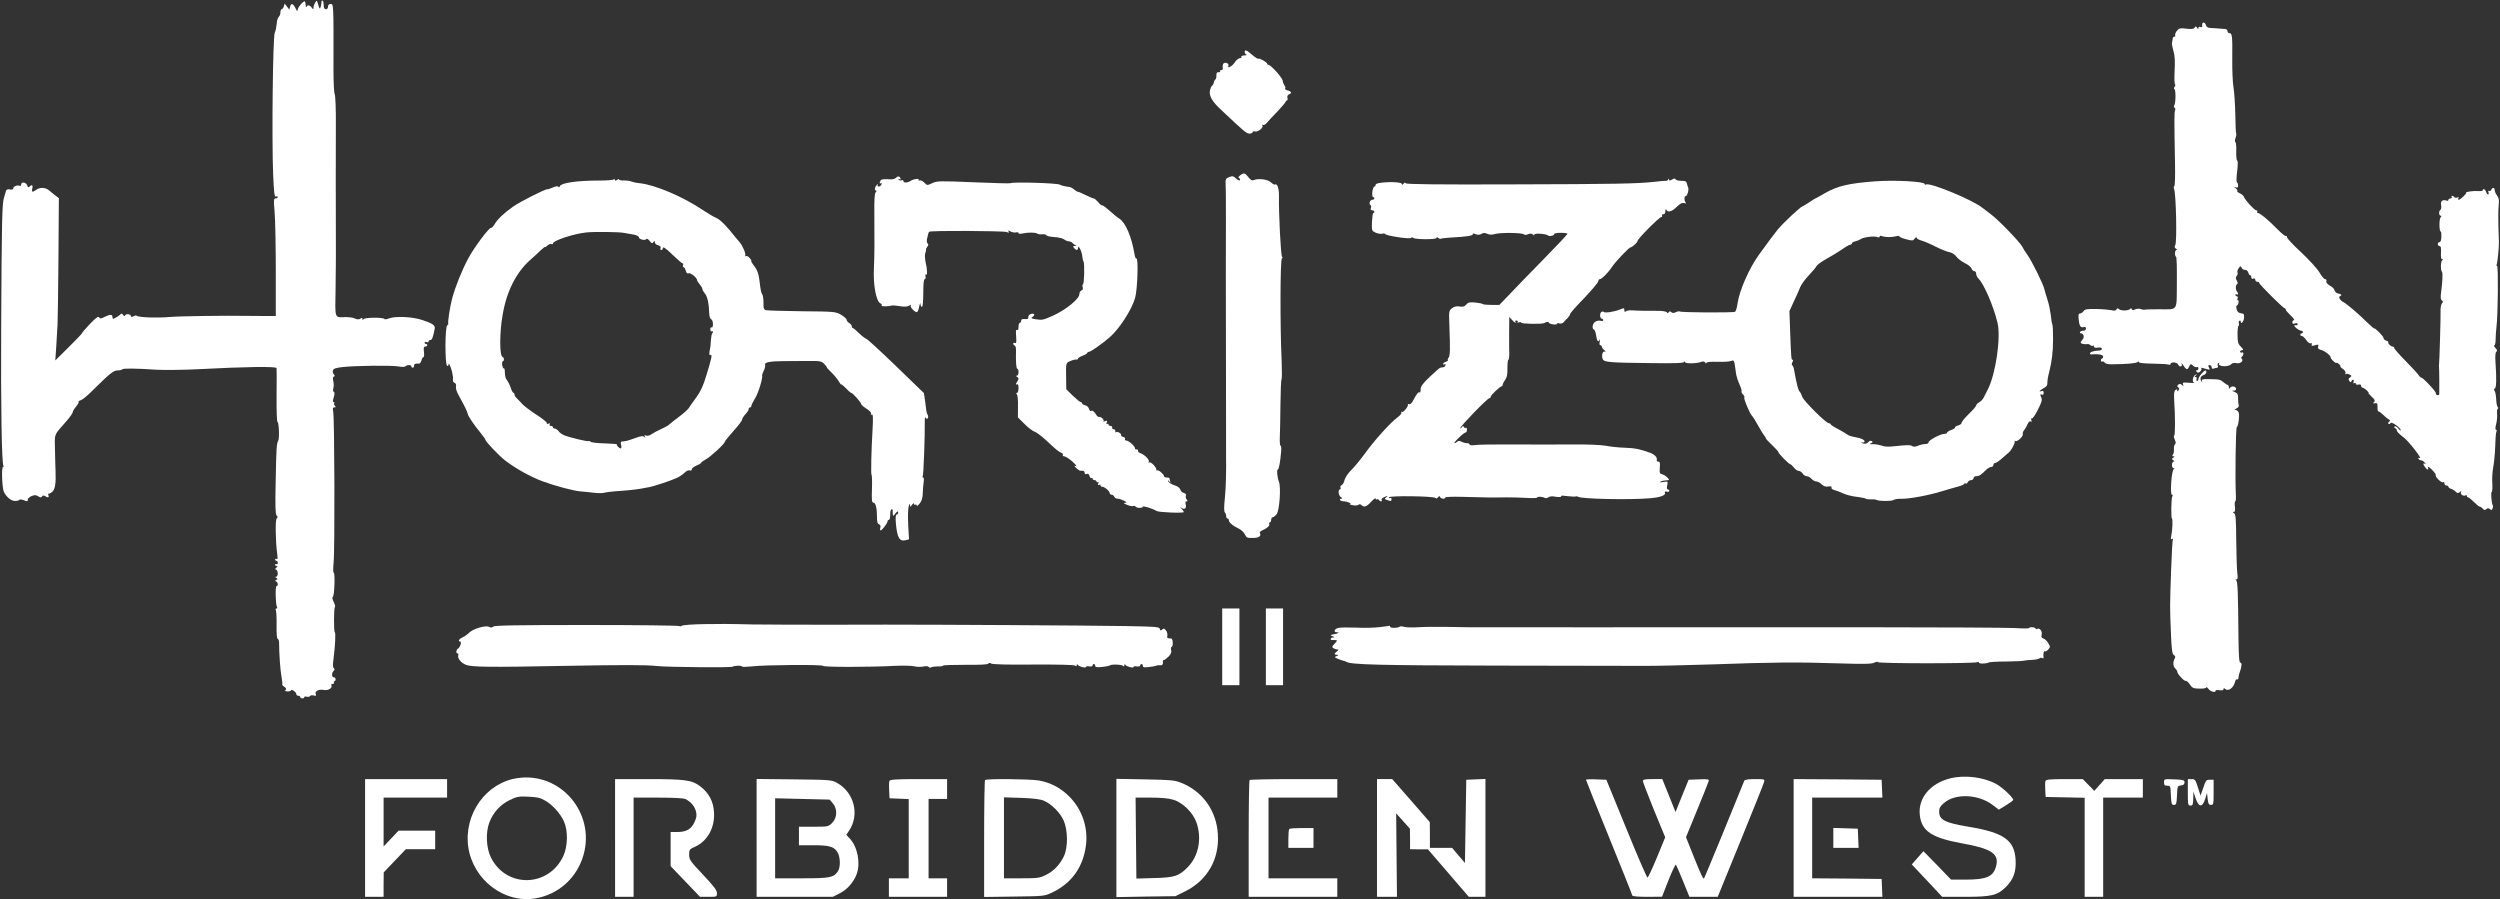 <?xml version="1.0" standalone="no"?>
<!DOCTYPE svg PUBLIC "-//W3C//DTD SVG 20010904//EN"
 "http://www.w3.org/TR/2001/REC-SVG-20010904/DTD/svg10.dtd">
<svg version="1.0" xmlns="http://www.w3.org/2000/svg"
 width="1890pt" height="680pt" viewBox="0 0 1890 680"
 preserveAspectRatio="xMidYMid meet">
<rect x="0" y="0" width="1890" height="680" fill="#333333" stroke="none"/>
<g transform="translate(0,680) scale(0.1,-0.1)"
fill="#ffffff" stroke="none">
<path d="M2383 6781 c-7 -12 -13 -29 -13 -38 -1 -17 -1 -17 -14 0 -15 20 -32
22 -39 5 -3 -7 -6 -1 -6 15 -1 15 -4 27 -8 27 -15 -1 -53 -48 -53 -66 0 -13
-6 -8 -16 14 -19 37 -34 41 -41 11 l-6 -22 -17 23 -18 23 -6 -21 c-4 -12 -12
-22 -17 -22 -5 0 -9 -11 -9 -24 0 -13 -6 -28 -13 -34 -7 -6 -14 -30 -15 -52
-2 -23 -8 -53 -15 -68 -14 -32 -23 -799 -12 -1070 6 -142 10 -172 21 -168 8 3
14 1 14 -4 0 -6 -7 -10 -16 -10 -15 0 -16 -11 -8 -102 5 -57 9 -257 9 -445 l0
-342 -70 0 c-38 0 -106 0 -150 1 -150 3 -513 -2 -576 -8 -103 -9 -242 -4 -255
9 -4 3 -15 2 -25 -4 -11 -6 -19 -6 -19 0 0 15 -33 22 -42 9 -6 -10 -10 -10
-18 2 -6 9 -13 11 -18 5 -7 -10 -48 -35 -57 -35 -3 0 -5 7 -5 15 0 19 -19 19
-60 -1 -27 -14 -34 -14 -41 -3 -6 10 -23 -2 -69 -50 -33 -35 -60 -66 -60 -70
0 -3 -45 -51 -101 -106 l-101 -100 7 100 c3 55 8 132 10 170 2 39 5 270 7 513
l3 444 -25 19 c-14 11 -36 28 -48 39 -28 24 -70 26 -98 5 -28 -21 -37 -18 -30
10 7 26 -3 32 -21 14 -8 -8 -13 -5 -18 10 -7 24 -45 29 -45 5 0 -8 -5 -12 -10
-9 -15 9 -50 -4 -50 -19 0 -9 -9 -12 -25 -8 -16 3 -26 -1 -29 -9 -2 -8 -9 -32
-16 -54 -14 -49 -17 -163 -21 -980 -3 -587 4 -1025 17 -1046 3 -5 2 -9 -3 -9
-13 0 -7 -164 7 -190 21 -40 55 -67 83 -67 15 0 30 3 33 8 2 4 16 4 30 -1 33
-13 34 -13 34 4 0 7 13 19 29 26 23 9 33 9 50 -2 17 -10 23 -10 29 -1 5 8 13
9 22 3 23 -15 33 -12 26 7 -4 10 -4 15 -1 11 4 -4 17 3 30 14 22 19 29 64 25
158 -1 8 -2 73 -4 144 -3 145 -13 119 88 234 25 29 46 59 46 66 0 7 11 26 24
41 14 16 23 32 20 36 -2 4 6 11 18 14 13 4 55 39 94 79 123 122 153 146 184
146 16 0 31 3 34 8 5 8 94 8 258 -3 62 -3 205 -2 318 4 359 19 590 22 591 8 1
-7 1 -101 0 -209 -1 -109 2 -198 7 -198 11 0 16 -126 5 -143 -12 -18 -14 -57
-19 -315 -4 -177 -2 -237 7 -249 10 -11 10 -16 1 -22 -12 -7 -9 -180 4 -270 4
-31 3 -42 -5 -37 -6 4 -11 2 -11 -3 0 -6 5 -11 10 -11 6 0 10 -7 10 -16 0 -8
-4 -12 -10 -9 -5 3 -10 1 -10 -4 0 -6 6 -11 13 -11 8 0 7 -4 -3 -11 -11 -8
-12 -12 -2 -16 6 -2 12 -16 12 -29 0 -13 -6 -24 -12 -24 -10 0 -9 -3 1 -9 11
-7 11 -10 0 -15 -11 -5 -11 -7 -1 -12 14 -7 17 -34 3 -34 -11 0 -8 -140 3
-158 4 -7 2 -12 -4 -12 -6 0 -8 -5 -5 -11 4 -6 7 -57 6 -115 -1 -66 2 -104 9
-104 5 0 10 -15 10 -32 0 -78 9 -207 18 -253 5 -27 8 -53 6 -57 -3 -4 4 -13
15 -20 14 -8 17 -16 10 -24 -7 -8 -2 -11 16 -11 14 0 25 3 25 8 0 5 9 4 20 -3
11 -7 20 -18 20 -25 0 -7 7 -13 15 -13 8 0 15 -4 15 -10 0 -5 7 -10 15 -10 8
0 15 4 15 9 0 5 8 7 19 4 10 -3 22 0 25 5 3 6 16 8 28 4 17 -4 20 -2 15 11 -9
23 23 38 62 31 32 -7 68 17 56 36 -3 5 1 10 10 10 9 0 13 5 10 10 -3 6 -2 10
3 10 5 0 9 7 9 15 0 8 -6 15 -14 15 -16 0 -17 32 -1 48 9 9 10 15 2 20 -8 5
-9 28 -2 77 12 96 17 195 9 195 -8 0 -8 184 1 190 4 3 0 20 -9 39 -10 20 -13
35 -7 39 13 9 18 182 7 182 -5 0 -5 35 -1 78 10 91 7 1092 -3 1140 -5 25 -4
32 8 32 12 0 13 3 4 13 -6 8 -8 17 -4 20 3 4 2 7 -4 7 -8 0 -8 10 0 36 7 25 8
38 0 42 -6 4 -7 16 -3 27 4 11 4 34 0 52 -5 21 -4 34 4 36 8 3 8 8 0 17 -7 6
-10 20 -7 30 4 13 20 19 71 25 98 11 371 14 423 5 26 -5 48 -5 54 1 12 12 45
12 45 -1 0 -5 5 -10 10 -10 6 0 10 7 10 15 0 14 11 19 37 16 7 -1 15 10 19 24
3 14 10 25 15 25 5 0 7 18 4 40 -4 31 -1 40 10 40 8 0 15 5 15 10 0 6 -4 10
-10 10 -5 0 -10 4 -10 10 0 5 7 7 15 4 8 -4 15 -1 15 5 0 6 6 11 14 11 12 0
19 17 32 83 6 27 -13 41 -91 67 -77 26 -207 32 -257 12 -15 -6 -30 -8 -32 -3
-9 13 -149 12 -158 -2 -6 -9 -8 -8 -8 2 0 9 -4 10 -12 4 -15 -10 -24 -10 -53
2 -11 5 -38 8 -60 8 -89 -3 -82 -21 -78 219 2 117 3 317 2 443 -1 263 -1 454
0 778 1 134 -3 235 -9 246 -5 10 -9 92 -9 182 1 504 1 499 -21 499 -13 0 -20
-7 -20 -20 0 -25 -29 -27 -32 -2 0 9 -2 22 -2 29 -2 22 -16 27 -16 5 0 -11 -3
-28 -7 -38 -5 -14 -9 -9 -17 20 -10 35 -12 36 -23 17z"/>
<path d="M16649 6618 c-1 -7 -1 -16 0 -20 0 -4 -6 -5 -14 -2 -9 4 -15 0 -15
-7 0 -11 -3 -11 -10 1 -9 13 -11 13 -19 1 -7 -11 -22 -12 -62 -8 -45 6 -55 4
-71 -15 -10 -12 -16 -28 -14 -35 3 -7 0 -12 -6 -10 -6 1 -12 -7 -13 -18 -1
-11 -4 -24 -5 -30 -2 -5 3 -32 11 -60 11 -36 13 -78 9 -153 -3 -56 -1 -102 4
-102 5 0 3 -6 -3 -14 -7 -9 -8 -17 -2 -20 11 -7 10 -105 -2 -123 -4 -6 -3 -14
3 -18 6 -4 7 -11 4 -17 -7 -11 -7 -75 -1 -401 2 -92 0 -170 -5 -173 -5 -4 -6
-13 -2 -23 15 -36 23 -399 9 -424 -7 -13 -6 -20 5 -27 8 -5 10 -10 4 -10 -6 0
-11 -11 -11 -25 0 -14 3 -25 8 -25 5 0 7 -88 6 -195 -2 -225 13 -203 -137
-203 -52 0 -99 -1 -105 -3 -5 -2 -20 0 -32 5 -12 4 -31 2 -42 -3 -14 -8 -21
-8 -24 2 -4 8 -8 9 -14 1 -4 -6 -24 -11 -43 -11 -19 0 -38 5 -42 11 -6 8 -11
7 -17 -3 -6 -10 -18 -12 -37 -6 -16 3 -67 8 -114 9 -72 1 -87 -1 -98 -16 -7
-10 -20 -18 -27 -18 -11 0 -13 -10 -11 -37 5 -56 14 -72 37 -66 13 4 19 0 19
-11 0 -9 -8 -16 -19 -16 -11 0 -23 -4 -26 -10 -3 -5 0 -10 8 -10 20 0 27 -33
10 -48 -7 -7 -13 -17 -13 -22 0 -9 31 -15 54 -11 4 1 14 -3 20 -9 7 -5 16 -7
19 -3 4 3 7 1 7 -6 0 -9 10 -12 30 -9 20 3 30 0 30 -9 0 -7 -10 -13 -22 -13
-34 0 -68 -11 -68 -22 0 -5 6 -8 13 -7 44 5 87 -2 87 -16 0 -8 -4 -15 -8 -15
-5 0 -9 -7 -9 -15 0 -8 5 -11 10 -8 5 3 13 -1 18 -8 5 -8 25 -13 51 -13 110 1
184 7 196 16 8 7 12 7 12 0 0 -6 42 -10 105 -11 58 -1 112 -4 120 -7 8 -4 15
-1 15 5 0 17 50 13 56 -4 9 -22 35 -19 28 3 -4 13 -2 12 7 -3 27 -42 36 -45
48 -18 11 24 13 25 31 8 10 -9 24 -14 29 -10 6 3 11 -1 11 -9 0 -9 -5 -16 -12
-16 -9 0 -9 -3 -1 -11 9 -9 16 -8 27 3 8 9 12 18 9 22 -8 8 -4 8 35 -3 30 -9
31 -8 22 10 -8 15 -7 19 5 19 8 0 15 -7 15 -16 0 -11 5 -14 16 -10 9 3 20 6
26 6 6 0 8 7 5 15 -4 8 -1 17 5 21 6 4 8 3 5 -3 -15 -24 67 -30 90 -7 10 10
25 13 40 9 28 -7 58 16 41 33 -6 6 -6 12 1 16 6 4 11 14 11 22 0 8 -4 13 -9 9
-5 -3 -12 -1 -15 4 -4 5 2 11 11 13 16 3 15 6 -7 28 -20 20 -24 34 -24 88 -1
35 3 66 7 69 5 3 6 11 3 19 -3 7 -1 16 4 19 6 4 10 1 10 -5 0 -27 23 -1 25 27
2 28 -1 32 -23 35 -18 2 -28 11 -33 31 -4 15 -4 27 1 27 4 0 10 9 13 20 3 11
1 20 -4 20 -4 0 -6 7 -3 15 4 8 1 15 -5 15 -6 0 -11 5 -11 11 0 5 5 7 10 4 11
-7 14 8 3 19 -12 12 -14 49 -2 57 8 5 8 12 -1 28 -9 17 -9 26 0 36 7 8 9 19 5
25 -3 5 1 20 9 32 14 19 16 19 22 5 3 -9 15 -17 26 -17 11 0 22 -8 25 -20 3
-11 9 -20 14 -20 5 0 9 -7 9 -16 0 -10 6 -14 15 -10 9 3 15 0 15 -9 0 -8 7
-15 15 -15 8 0 15 -4 15 -9 0 -11 181 -191 192 -191 5 0 8 -4 8 -10 0 -5 17
-25 38 -45 20 -19 31 -35 25 -35 -7 0 -13 -7 -13 -16 0 -11 6 -14 20 -9 11 4
20 2 20 -4 0 -6 -3 -10 -7 -10 -23 4 -24 -3 -3 -21 13 -11 29 -20 37 -20 7 0
13 -4 13 -10 0 -5 -4 -10 -10 -10 -5 0 -10 -4 -10 -10 0 -5 6 -10 13 -10 6 0
21 -14 32 -30 11 -17 26 -28 34 -25 8 3 11 0 8 -9 -5 -11 0 -13 24 -6 26 8 29
7 24 -9 -4 -14 1 -20 22 -26 28 -7 73 -42 73 -57 0 -12 37 -47 44 -41 3 3 12
-2 21 -11 9 -9 13 -16 8 -16 -4 0 4 -8 18 -18 15 -10 24 -23 21 -32 -3 -8 -1
-12 3 -8 4 4 16 3 27 -3 18 -9 18 -12 4 -22 -12 -9 -13 -16 -5 -27 8 -11 12
-12 16 -2 7 18 23 14 16 -5 -4 -11 -3 -14 5 -9 7 4 12 2 12 -5 0 -6 8 -9 20
-6 13 3 20 0 20 -9 0 -8 5 -14 10 -14 6 0 20 -9 32 -20 12 -11 18 -20 14 -20
-4 0 7 -13 23 -28 25 -23 29 -30 19 -41 -11 -10 -9 -12 7 -9 17 2 20 -2 19
-29 -1 -18 2 -33 7 -33 6 0 21 -11 34 -24 14 -14 33 -30 42 -35 15 -9 15 -12
4 -20 -8 -5 -9 -11 -3 -15 6 -3 12 0 14 6 5 15 78 -36 78 -54 0 -5 -9 0 -19
13 -11 14 -23 20 -28 15 -4 -5 -2 -11 5 -13 6 -3 12 -9 12 -15 0 -11 12 -24
52 -55 38 -28 143 -164 122 -156 -12 4 -15 3 -10 -5 4 -7 13 -12 20 -12 8 0
20 -8 27 -17 10 -11 10 -14 2 -9 -17 9 -16 -4 1 -26 17 -23 30 -23 21 0 -3 9
9 2 29 -17 19 -19 33 -38 30 -42 -7 -12 44 -62 55 -54 6 3 11 -1 11 -9 0 -9 7
-16 15 -16 8 0 15 -4 15 -9 0 -5 9 -13 20 -16 11 -3 27 -13 35 -22 13 -12 18
-13 31 -3 12 11 13 10 9 -2 -6 -16 20 -32 36 -22 5 3 9 0 9 -5 0 -6 4 -11 10
-11 5 0 24 -16 43 -35 19 -19 39 -35 44 -35 6 0 16 -7 23 -15 10 -12 16 -13
26 -4 11 9 18 9 28 0 11 -9 15 -8 20 5 3 9 4 19 2 23 -10 16 -17 101 -9 101 5
0 7 30 5 66 -3 36 1 91 7 122 6 31 13 102 15 158 1 55 5 105 9 111 4 6 3 13
-3 15 -6 2 -6 16 1 42 6 22 9 56 7 78 -2 21 1 38 5 38 5 0 5 6 0 13 -6 6 -11
34 -12 62 -1 27 -7 55 -12 61 -7 8 -6 13 1 16 13 4 15 75 6 198 -3 51 -1 77 7
82 8 5 6 13 -7 27 -11 12 -14 21 -9 21 6 0 10 19 10 43 0 23 3 69 7 102 11 88
14 455 4 455 -5 0 -6 5 -3 11 6 9 18 131 17 169 -6 156 -6 234 -2 277 5 41 2
57 -12 75 -10 13 -18 31 -18 41 0 21 -18 23 -26 2 -4 -8 -11 -12 -17 -8 -6 4
-8 0 -4 -10 3 -10 2 -17 -3 -17 -5 0 -12 9 -15 20 -6 20 -25 28 -25 12 0 -5
-15 -8 -32 -6 -38 3 -101 -6 -94 -13 6 -6 -44 -53 -56 -53 -5 0 -6 5 -2 12 5
8 2 9 -9 5 -9 -3 -19 -2 -22 3 -4 6 -11 10 -16 10 -6 0 -7 -4 -4 -10 3 -5 -1
-10 -9 -10 -9 0 -16 -5 -16 -11 0 -6 -7 -9 -15 -5 -29 11 -46 -5 -40 -34 3
-16 1 -31 -4 -35 -15 -8 -14 -45 0 -45 8 0 8 -4 0 -13 -12 -15 -11 -107 1
-107 4 0 6 -18 5 -40 -1 -25 -6 -40 -14 -40 -7 0 -13 -7 -13 -15 0 -8 6 -15
13 -15 10 0 13 -14 11 -50 -2 -33 2 -50 9 -50 9 0 9 -2 0 -8 -12 -8 -13 -75
-1 -88 7 -6 3 -79 -8 -163 -4 -30 -2 -46 7 -52 10 -6 10 -11 1 -21 -6 -8 -11
-28 -11 -44 2 -35 -9 -417 -12 -424 -1 -3 -1 -9 0 -14 2 -8 3 -171 2 -204 -1
-15 -26 -11 -26 4 0 10 -11 25 -65 82 -19 20 -39 37 -44 37 -5 0 -14 8 -20 18
-6 10 -50 58 -98 107 -49 49 -88 94 -88 100 0 5 -5 10 -11 10 -14 0 -40 26
-33 33 3 3 -4 8 -15 12 -12 3 -21 12 -21 19 0 7 -16 27 -35 46 -19 19 -35 31
-35 27 0 -4 -24 17 -53 45 -71 70 -153 140 -182 155 -27 15 -39 40 -22 46 16
6 7 14 -18 19 -11 1 -22 12 -25 22 -3 11 -14 24 -25 30 -31 18 -42 30 -37 44
2 6 -3 12 -10 12 -8 0 -27 23 -43 51 -17 29 -77 94 -137 151 -60 55 -108 106
-108 115 0 8 -4 12 -9 9 -4 -3 -33 20 -64 52 -67 68 -131 122 -147 122 -6 0
-8 5 -5 10 3 6 0 10 -7 10 -14 0 -85 77 -93 101 -3 9 -17 21 -31 28 -15 6 -24
15 -20 18 3 3 -2 12 -12 20 -16 12 -16 13 1 7 12 -5 17 -1 17 14 0 11 -4 22
-9 24 -4 2 -4 39 2 83 6 49 6 80 0 82 -5 2 -8 32 -7 68 2 36 -1 67 -6 70 -5 3
-5 17 0 31 6 14 8 29 6 33 -3 4 -6 68 -7 142 -1 74 -7 166 -13 204 -7 39 -11
140 -10 225 2 170 -1 190 -22 190 -8 0 -14 7 -14 15 0 8 -8 16 -17 16 -73 6
-91 7 -114 8 -18 1 -28 8 -32 21 -6 22 -26 27 -28 8z"/>
<path d="M9410 6406 c0 -8 6 -17 13 -19 6 -3 -1 -6 -16 -6 -16 -1 -26 -5 -22
-11 3 -5 -2 -10 -12 -10 -10 0 -28 -15 -39 -33 -21 -31 -58 -48 -47 -22 6 17
-29 29 -39 13 -4 -7 -6 -21 -4 -30 2 -11 -2 -18 -11 -18 -8 0 -12 -4 -9 -9 3
-5 -2 -8 -12 -7 -12 1 -17 -6 -16 -24 1 -14 -3 -28 -8 -31 -5 -3 -10 -14 -12
-23 -1 -10 -7 -21 -13 -24 -5 -4 -13 -21 -16 -38 -7 -38 16 -80 78 -138 181
-171 198 -186 221 -186 13 0 24 5 24 11 0 6 8 8 18 5 21 -6 66 29 56 45 -4 8
-3 9 4 5 6 -4 19 3 29 15 10 12 46 52 81 87 34 36 62 69 62 74 0 4 4 8 9 8 5
0 7 9 4 20 -3 12 1 22 11 26 24 9 20 23 -9 30 -14 3 -22 10 -19 16 3 5 1 14
-5 21 -5 7 -12 24 -14 38 -5 25 -90 119 -108 119 -5 0 -9 4 -9 8 0 11 -60 45
-67 38 -3 -3 -24 10 -46 29 -44 38 -57 43 -57 21z"/>
<path d="M9375 5474 c-14 -11 -16 -18 -7 -21 6 -3 9 -9 6 -15 -4 -5 -16 0 -30
13 -20 19 -27 20 -52 10 -27 -11 -28 -15 -26 -69 2 -31 2 -169 2 -307 -1 -137
-1 -491 0 -785 1 -294 1 -618 1 -720 0 -102 0 -192 0 -200 2 -159 -1 -264 -9
-345 -7 -66 -7 -102 0 -109 5 -5 10 -18 10 -28 0 -10 5 -18 10 -18 6 0 10 -6
10 -13 0 -16 32 -44 76 -64 19 -9 39 -29 46 -44 11 -24 17 -27 60 -26 46 0 66
15 52 38 -3 5 5 13 18 19 36 15 61 38 53 49 -3 6 -1 11 4 11 6 0 11 9 11 20 0
11 6 20 13 20 6 0 19 11 29 24 21 29 33 202 17 243 -13 33 -19 93 -9 93 8 0
19 58 25 133 3 26 1 47 -4 47 -4 0 -7 26 -6 58 2 31 4 143 5 249 1 105 5 193
8 195 4 2 4 66 1 143 -12 254 -11 763 2 771 7 4 7 9 1 13 -9 6 -26 337 -23
459 1 55 -13 97 -29 87 -5 -3 -19 4 -31 16 -23 23 -98 33 -131 17 -12 -5 -22
0 -40 22 -26 34 -35 36 -63 14z"/>
<path d="M6773 5455 c-9 -9 -28 -13 -60 -10 -29 2 -51 -1 -55 -8 -11 -17 -10
-29 2 -22 6 3 7 -1 4 -9 -3 -9 -13 -16 -21 -16 -8 0 -11 5 -7 13 5 9 4 9 -6 0
-17 -16 -22 -43 -8 -43 6 0 6 -6 -2 -14 -8 -10 -11 -58 -10 -148 2 -210 1
-337 -3 -423 -7 -128 17 -257 50 -269 8 -3 12 -10 8 -16 -5 -8 50 -8 80 1 6 1
32 -1 59 -6 34 -5 55 -4 69 4 13 9 17 9 12 1 -7 -11 30 -50 46 -50 5 0 11 12
15 28 9 41 12 49 13 30 1 -10 6 -18 11 -18 6 0 10 42 10 105 0 71 4 105 11
105 6 0 9 9 6 20 -3 11 -1 18 4 14 11 -7 10 38 -4 97 -5 26 -6 55 -2 65 5 11
7 23 6 28 -1 4 4 15 11 23 7 9 8 17 2 21 -8 6 -10 27 -4 42 1 3 3 13 5 23 2
11 6 22 10 25 9 10 557 7 584 -2 18 -7 22 -6 16 3 -6 10 -3 11 15 1 12 -6 31
-10 41 -7 10 3 19 1 19 -5 0 -6 13 -7 31 -3 42 9 95 9 111 -1 7 -5 25 -7 40
-5 16 1 28 -2 28 -7 0 -5 27 -12 59 -14 33 -2 67 -10 76 -18 9 -8 26 -14 37
-15 11 -1 23 -6 26 -12 4 -5 14 -13 22 -16 11 -4 10 -6 -4 -6 -15 -1 -16 -4
-6 -16 17 -20 30 -19 30 3 1 27 30 -32 32 -65 1 -15 5 -33 9 -38 10 -14 6
-175 -4 -175 -5 0 -5 -9 -2 -20 4 -13 1 -22 -9 -26 -9 -3 -16 -16 -16 -28 0
-36 -104 -120 -201 -163 -71 -32 -80 -34 -126 -27 -39 6 -42 8 -26 19 22 16
12 29 -15 21 -11 -4 -19 -14 -18 -24 1 -13 -6 -16 -26 -14 -20 2 -28 -2 -28
-13 0 -8 -4 -15 -10 -15 -5 0 -10 -14 -10 -31 0 -20 -4 -28 -11 -23 -9 5 -10
-9 -7 -49 3 -43 2 -54 -9 -50 -7 3 -13 1 -13 -5 0 -6 5 -12 11 -14 6 -2 11
-19 10 -38 -2 -87 1 -135 10 -138 14 -5 11 -52 -3 -52 -9 0 -8 -4 2 -10 12 -8
13 -13 3 -30 -16 -24 -17 -33 -3 -25 6 4 10 -8 10 -29 0 -20 -5 -36 -11 -36
-8 0 -8 -4 -1 -12 6 -7 9 -49 8 -93 l-1 -80 51 -51 c28 -28 62 -54 75 -57 13
-4 52 -33 86 -64 82 -77 96 -88 117 -96 9 -4 14 -11 11 -17 -3 -5 2 -10 12
-10 10 -1 38 -19 62 -41 24 -22 36 -37 25 -33 -17 6 -16 4 3 -15 12 -11 26
-21 30 -20 21 3 33 -2 33 -16 0 -9 6 -12 16 -8 10 4 17 -1 21 -16 3 -11 9 -18
14 -15 5 3 9 0 9 -5 0 -6 7 -11 15 -11 8 0 15 -5 15 -11 0 -5 4 -7 10 -4 6 4
7 -1 3 -11 -4 -12 -3 -15 5 -10 7 4 12 2 12 -3 0 -6 6 -11 13 -11 18 0 57 -34
57 -49 0 -6 6 -11 14 -11 8 0 16 -7 20 -15 3 -8 14 -15 25 -15 10 0 32 -7 47
-15 24 -12 26 -15 9 -16 -15 0 -11 -5 14 -15 18 -8 40 -13 47 -10 7 3 16 1 19
-4 8 -12 55 -13 55 -1 0 9 69 -12 104 -32 19 -11 206 -18 206 -8 0 3 -8 14
-17 25 -16 19 -16 19 -1 7 23 -17 39 -5 32 25 -4 16 -2 24 6 24 9 0 10 3 1 14
-6 7 -9 20 -6 28 4 10 -1 17 -15 21 -12 3 -24 15 -27 26 -3 12 -20 25 -46 33
-22 7 -42 20 -45 28 -3 13 -2 13 8 0 10 -13 11 -12 6 3 -3 10 -6 21 -6 23 0 2
-9 4 -20 4 -11 0 -20 4 -20 10 0 14 -42 50 -52 44 -5 -3 -7 -2 -6 3 5 16 -41
65 -53 57 -8 -5 -9 -3 -4 6 8 13 -34 55 -66 65 -10 4 -18 12 -16 18 1 7 -4 11
-10 9 -7 -1 -13 3 -13 10 0 16 -49 58 -67 58 -8 0 -11 5 -8 11 4 6 -2 13 -14
16 -11 3 -18 9 -16 14 7 10 -30 31 -40 21 -3 -4 -5 0 -3 8 1 8 -4 14 -12 15
-8 1 -14 6 -12 13 1 7 -5 12 -13 12 -8 0 -15 5 -15 11 0 5 -4 7 -10 4 -6 -4
-7 1 -3 11 5 14 3 16 -12 10 -11 -4 -16 -4 -13 0 9 9 -18 35 -32 32 -7 -2 -17
6 -23 17 -15 25 -29 35 -40 28 -4 -3 -11 4 -14 16 -3 12 -16 24 -29 27 -13 3
-24 10 -24 15 0 5 -4 9 -10 9 -5 0 -32 22 -59 48 l-50 49 -1 79 c-2 124 -3
120 33 135 17 8 38 12 45 11 6 -2 12 2 12 7 0 5 16 15 35 22 19 7 35 17 35 21
0 4 5 8 11 8 15 0 95 56 159 111 74 64 169 213 192 299 18 69 25 306 9 296 -5
-3 -11 11 -14 32 -22 133 -68 240 -116 270 -15 9 -48 36 -74 60 -27 24 -51 42
-54 39 -3 -3 -16 7 -30 24 -14 16 -29 29 -35 29 -6 0 -32 11 -60 25 -27 14
-54 25 -59 25 -5 0 -18 8 -29 18 -11 9 -28 18 -38 19 -25 2 -61 11 -70 17 -19
12 -355 22 -372 11 -4 -3 -131 1 -281 7 -257 11 -276 10 -312 -7 -38 -18 -38
-17 -59 4 -11 12 -27 20 -35 17 -8 -3 -11 -2 -8 4 8 13 -37 8 -60 -7 -24 -16
-55 -17 -55 -2 0 6 -7 9 -15 6 -8 -4 -17 -1 -21 5 -5 7 -2 8 6 3 8 -5 11 -3 8
5 -6 19 -21 21 -35 5z"/>
<path d="M4641 5445 c-1 -6 -47 -10 -118 -10 -160 0 -281 -18 -290 -42 -3 -9
-8 -11 -12 -5 -4 7 -19 4 -41 -5 -19 -9 -39 -15 -43 -14 -14 3 -209 -96 -258
-131 -72 -51 -117 -95 -138 -130 -10 -18 -23 -32 -29 -31 -15 3 -126 -145
-171 -229 -47 -87 -96 -208 -121 -298 -17 -59 -37 -189 -31 -199 2 -2 -2 -7
-8 -10 -17 -11 -18 -295 -1 -306 6 -4 10 -1 10 6 0 24 14 -3 27 -49 6 -26 10
-54 7 -63 -3 -10 3 -19 12 -23 11 -4 14 -14 11 -29 -3 -13 6 -41 24 -72 37
-66 62 -117 65 -133 3 -19 50 -88 96 -143 21 -26 38 -50 38 -54 0 -13 106
-124 151 -158 80 -61 193 -123 279 -155 97 -36 237 -73 289 -77 20 -1 64 -6
98 -10 34 -4 70 -4 80 0 10 3 47 8 83 11 74 4 157 13 191 19 13 3 40 8 59 11
40 6 169 49 219 72 18 8 44 26 57 39 13 13 29 20 38 17 10 -4 16 -1 16 8 0 8
16 20 35 28 19 8 35 17 35 21 0 4 16 15 35 26 37 19 145 119 145 134 0 4 29
41 65 81 36 39 65 78 65 85 0 8 11 26 25 41 14 15 25 32 25 39 0 7 5 13 10 13
6 0 10 5 10 11 0 7 13 33 29 59 25 41 58 150 53 173 -1 4 5 21 13 37 8 16 12
35 9 43 -7 18 40 27 141 27 39 0 118 1 176 1 96 1 109 -1 128 -20 12 -12 21
-24 21 -27 0 -4 15 -20 34 -38 18 -17 43 -47 55 -66 11 -19 21 -31 21 -27 0 5
15 -8 34 -27 18 -20 37 -36 41 -36 11 0 75 -72 75 -84 0 -6 19 -22 41 -36 23
-14 37 -30 34 -38 -3 -8 0 -10 7 -6 8 5 9 -22 5 -103 -10 -167 -14 -353 -8
-353 3 0 5 -47 3 -105 -3 -86 -1 -105 11 -105 17 0 27 -42 27 -110 0 -34 4
-50 16 -54 10 -4 13 -13 9 -26 -3 -11 -2 -20 2 -20 11 0 53 55 53 70 0 5 5 10
10 10 6 0 10 18 10 40 0 22 4 40 10 40 5 0 9 -3 9 -7 -1 -5 -1 -17 0 -28 2
-19 3 -19 21 4 15 18 20 19 20 7 0 -9 -5 -16 -11 -16 -8 0 -10 -21 -6 -69 10
-106 27 -136 73 -125 l26 7 -6 106 c-3 58 -2 122 3 141 5 21 10 27 10 15 2
-20 2 -20 16 -1 8 11 15 14 15 7 0 -7 5 -9 10 -6 6 3 10 0 10 -7 0 -7 10 0 23
16 16 20 22 42 23 79 1 29 4 67 7 85 3 18 1 32 -4 32 -6 0 -7 5 -3 11 6 11 17
314 15 414 0 26 2 35 8 26 6 -9 11 -10 15 -2 4 6 4 17 -1 24 -4 6 -9 21 -10
32 -1 11 -6 45 -10 77 l-8 56 -213 206 c-117 113 -218 206 -225 206 -6 1 -30
19 -52 40 -22 22 -43 40 -47 40 -5 0 -8 6 -8 13 0 7 -9 18 -20 25 -11 7 -20
18 -20 25 0 7 -19 24 -42 38 -42 23 -49 24 -293 26 -137 2 -260 5 -272 8 -19
4 -22 12 -21 54 0 28 -4 56 -8 63 -11 17 -13 28 -23 110 -6 49 -16 76 -37 104
-16 20 -27 39 -24 40 3 2 -3 13 -13 24 -10 12 -23 18 -29 14 -6 -4 -8 -3 -4 4
7 12 -21 77 -44 103 -8 9 -22 25 -30 35 -62 80 -114 133 -142 145 -18 7 -64
34 -103 60 -151 102 -360 191 -478 204 -26 2 -55 9 -65 13 -9 5 -34 8 -54 8
-21 -1 -38 2 -38 7 0 5 -6 4 -14 -2 -11 -9 -15 -9 -19 1 -3 7 -6 9 -6 3z m79
-406 c19 -4 52 -10 73 -13 21 -4 37 -13 37 -20 0 -16 48 -27 57 -13 3 5 14 -1
24 -14 16 -20 20 -22 29 -9 8 13 10 13 10 -1 0 -9 11 -20 25 -23 16 -4 22 -11
19 -21 -4 -8 -1 -15 5 -15 6 0 11 5 11 10 0 20 18 9 81 -52 35 -34 67 -61 71
-60 4 1 5 -5 2 -13 -4 -8 -2 -15 4 -15 5 0 13 -12 16 -26 5 -18 12 -24 22 -20
15 6 64 -34 64 -52 0 -5 9 -19 20 -32 11 -13 20 -28 20 -35 0 -7 9 -22 19 -34
19 -21 31 -77 33 -153 1 -21 7 -39 15 -42 7 -3 13 -19 13 -36 0 -18 -4 -29
-10 -25 -5 3 -10 -3 -10 -15 0 -12 5 -18 10 -15 11 7 14 -8 3 -18 -3 -4 -7
-28 -9 -54 -1 -27 -3 -48 -4 -48 -1 0 -3 -15 -6 -33 -3 -23 0 -31 7 -26 16 9
9 -25 -31 -154 -22 -75 -43 -121 -75 -165 -25 -34 -52 -72 -60 -85 -9 -12 -42
-41 -73 -64 -31 -23 -64 -49 -72 -57 -8 -8 -35 -23 -60 -34 -25 -11 -57 -28
-72 -38 -15 -12 -33 -16 -44 -12 -13 5 -15 3 -9 -8 6 -11 5 -11 -5 -2 -10 9
-25 7 -68 -9 -31 -12 -65 -22 -76 -23 -12 -1 -24 -3 -29 -4 -4 0 -5 -12 -1
-26 3 -14 2 -25 -4 -25 -11 0 -34 25 -28 31 2 2 -39 5 -92 7 -53 1 -101 7
-107 12 -7 6 -14 8 -16 5 -6 -5 -140 27 -183 44 -17 7 -36 21 -43 31 -8 11
-21 20 -29 20 -8 0 -14 5 -14 10 0 6 -7 10 -16 10 -9 0 -12 5 -8 12 5 8 2 9
-10 5 -10 -4 -15 -3 -11 3 3 5 -31 34 -77 63 -46 30 -94 66 -108 81 -14 16
-33 35 -42 44 -10 9 -18 22 -18 29 0 7 -4 13 -8 13 -5 0 -15 19 -22 41 -8 23
-21 48 -28 56 -8 8 -15 32 -15 53 0 22 -3 37 -7 35 -4 -3 -10 8 -13 23 -3 15
-1 29 4 30 13 5 11 30 -2 34 -23 8 -23 184 1 318 30 179 104 324 214 420 23
19 55 49 73 67 18 17 33 29 33 25 0 -3 9 3 19 12 11 10 25 15 30 11 6 -3 11
-2 11 4 0 22 157 74 255 84 59 6 251 4 285 -4z"/>
<path d="M12611 5444 c-1 -7 -7 -11 -13 -11 -7 1 -45 -2 -85 -7 -132 -15 -303
-18 -1093 -20 -550 -2 -787 1 -792 8 -6 8 -11 7 -17 -3 -7 -10 -10 -10 -13 -1
-7 21 -198 15 -198 -6 0 -7 -5 -14 -11 -16 -14 -5 -21 -78 -8 -78 5 0 9 -4 9
-10 0 -5 -6 -10 -14 -10 -18 0 -30 -31 -16 -40 6 -4 8 -14 4 -23 -4 -12 -1
-17 10 -17 9 0 16 -4 16 -10 0 -5 -3 -10 -7 -10 -5 0 -9 -30 -11 -68 -2 -66
-2 -67 28 -81 17 -7 40 -11 50 -8 10 3 20 2 22 -2 5 -13 182 -40 195 -30 6 6
14 6 17 1 8 -13 176 -14 176 -1 0 8 4 9 13 0 8 -6 16 -8 19 -6 3 3 43 7 88 10
106 5 162 14 154 26 -3 5 6 5 21 -1 18 -7 31 -6 45 2 14 9 25 9 44 0 17 -7 35
-8 58 -1 40 12 211 10 219 -3 3 -5 16 -5 31 1 18 7 29 6 37 -2 7 -7 11 -8 11
0 0 12 89 6 103 -7 11 -10 47 -1 47 11 0 5 23 9 50 9 28 0 50 -3 50 -8 0 -4
-80 -89 -178 -189 -98 -100 -214 -219 -257 -265 l-80 -83 -60 0 c-33 0 -62 3
-65 6 -3 4 -28 9 -56 12 -43 4 -55 1 -69 -15 -13 -16 -25 -19 -50 -15 -25 4
-41 0 -58 -13 -23 -19 -24 -23 -20 -122 7 -184 6 -237 -5 -251 -7 -8 -9 -16
-6 -20 3 -3 -4 -8 -15 -12 -12 -3 -21 -11 -21 -16 0 -6 5 -7 11 -3 7 4 10 1 7
-7 -3 -8 -10 -15 -16 -15 -7 -1 -16 -2 -21 -3 -6 0 -42 -31 -80 -68 -57 -54
-71 -74 -71 -97 0 -16 -3 -27 -6 -23 -9 8 -25 -11 -48 -56 -14 -26 -24 -36
-35 -32 -8 3 -12 3 -8 -1 10 -10 -33 -65 -45 -58 -7 4 -8 2 -4 -4 4 -7 -9 -23
-31 -39 -51 -37 -180 -180 -246 -274 -30 -41 -74 -95 -99 -120 -27 -26 -48
-58 -53 -77 -4 -18 -13 -36 -22 -39 -8 -3 -12 -12 -9 -19 3 -8 1 -14 -4 -14
-17 0 -11 -49 8 -59 9 -6 11 -11 5 -11 -26 0 -12 -20 15 -20 26 0 67 -18 47
-21 -5 -1 4 -5 20 -8 17 -4 36 -3 43 2 9 7 17 6 24 -1 20 -20 39 -14 74 25 19
20 34 31 34 24 0 -7 4 -10 9 -6 5 3 12 1 16 -5 3 -5 11 -10 16 -10 6 0 8 4 4
9 -3 6 3 15 14 20 24 13 42 14 21 1 -17 -10 -14 -15 18 -24 16 -6 22 -3 22 9
0 9 -4 13 -10 10 -5 -3 -10 -1 -10 5 0 14 342 10 353 -5 4 -6 11 -4 18 5 8 11
12 12 16 3 2 -7 14 -13 24 -13 11 0 18 4 15 9 -3 4 52 7 122 5 160 -5 248 -6
337 -4 39 0 107 -1 153 -4 45 -3 82 -2 82 2 0 10 42 8 58 -2 7 -4 19 -2 27 4
9 7 28 10 47 6 35 -6 54 -5 51 5 -1 3 22 2 50 -2 29 -3 55 -5 60 -2 4 2 12 1
19 -3 26 -16 386 -24 538 -11 79 6 124 22 117 41 -4 10 0 12 14 9 10 -3 19 0
19 6 0 6 -5 11 -11 11 -8 0 -9 11 -5 31 6 31 6 31 -32 25 -26 -4 -31 -3 -17 4
11 5 31 9 44 9 23 1 23 2 7 20 -10 11 -27 22 -39 25 -20 5 -22 11 -19 51 3 36
1 45 -12 45 -8 0 -13 6 -11 13 6 18 -16 41 -50 54 -82 29 -111 35 -188 38 -45
1 -111 8 -147 15 -39 7 -142 11 -255 10 -104 -1 -305 -1 -445 0 -140 1 -272
-1 -292 -5 -23 -3 -38 -1 -38 5 0 5 -9 10 -21 10 -11 0 -30 5 -41 11 -14 8
-23 8 -31 0 -6 -6 -15 -11 -21 -11 -5 0 9 18 32 40 22 22 45 40 51 40 6 0 11
9 11 21 0 11 -4 18 -9 15 -5 -4 -12 0 -14 6 -4 10 -8 9 -16 -2 -6 -8 -11 -11
-11 -6 0 14 205 226 220 226 5 0 10 5 10 11 0 12 70 78 83 79 4 0 7 5 7 11 0
6 8 23 19 37 14 20 18 43 17 90 0 34 3 62 7 62 4 0 7 19 7 43 -1 23 -1 96 -1
161 l1 120 20 -22 c20 -22 36 -30 26 -14 -3 5 1 9 9 9 8 0 11 -5 8 -10 -4 -6
0 -8 10 -4 10 3 17 3 17 -2 0 -10 159 -13 175 -3 16 10 35 11 35 2 0 -4 14
-10 30 -12 17 -3 30 -1 30 4 0 5 9 7 19 3 12 -3 25 0 33 10 7 9 21 24 31 33 9
9 17 22 17 28 0 6 47 60 105 119 57 60 105 117 107 127 2 10 7 18 11 17 13 -2
66 51 92 91 25 39 130 150 142 150 13 1 53 38 53 49 0 15 165 181 180 181 6 0
8 5 5 10 -3 6 1 10 9 10 10 0 16 9 16 23 0 16 3 18 9 9 12 -20 42 -11 79 26
25 24 39 31 55 27 12 -4 18 -3 12 2 -13 10 -14 52 -2 50 12 -3 28 53 19 67 -3
6 -7 17 -8 24 -4 21 -11 25 -46 25 -18 0 -36 5 -40 11 -5 8 -13 8 -27 -1 -15
-10 -21 -10 -24 0 -4 8 -6 8 -6 1z"/>
<path d="M14175 5429 c-200 -15 -283 -35 -378 -89 -38 -22 -70 -40 -72 -40 -2
0 -24 -13 -48 -30 -25 -16 -47 -30 -50 -30 -12 0 -144 -123 -187 -175 -28 -34
-66 -86 -142 -190 -76 -106 -149 -273 -163 -373 -4 -29 -12 -55 -18 -59 -13
-8 -404 -6 -417 2 -5 3 -19 1 -30 -5 -16 -8 -25 -8 -35 0 -10 8 -15 8 -20 -1
-6 -8 -9 -8 -14 0 -4 6 -32 11 -62 11 -78 -1 -169 1 -204 4 -16 1 -36 -2 -42
-7 -9 -7 -13 -5 -13 7 0 19 -1 19 -37 5 -42 -17 -113 -27 -119 -17 -3 5 -12 4
-19 -2 -14 -11 -9 -50 6 -50 5 0 9 -5 9 -11 0 -6 -8 -8 -19 -4 -11 3 -29 0
-40 -7 -22 -13 -29 -54 -10 -60 5 -2 13 -22 16 -46 6 -42 16 -54 27 -29 3 6 3
0 0 -15 -4 -17 -2 -28 5 -28 6 0 11 -5 11 -11 0 -7 8 -18 18 -26 13 -10 13
-13 2 -11 -17 3 -25 -39 -11 -61 12 -19 60 -23 354 -26 191 -3 257 0 257 8 0
8 3 8 8 -1 9 -13 90 -11 126 3 11 5 21 3 27 -6 5 -8 9 -9 9 -3 0 7 28 10 82 9
46 -2 93 1 105 6 24 9 23 10 37 -92 2 -20 14 -58 26 -84 12 -26 19 -50 16 -53
-3 -3 1 -14 11 -24 9 -10 14 -21 10 -24 -7 -7 43 -125 59 -139 6 -5 26 -37 44
-70 18 -33 39 -67 46 -76 8 -8 14 -19 14 -23 0 -4 21 -27 48 -52 26 -25 47
-48 47 -53 0 -10 80 -91 90 -91 4 0 16 -11 27 -25 11 -14 27 -25 36 -25 10 0
23 -9 30 -20 7 -11 20 -20 31 -20 10 0 26 -9 36 -20 10 -11 26 -20 37 -20 10
0 27 -9 39 -21 15 -15 30 -20 50 -17 21 3 28 1 25 -8 -3 -7 6 -15 22 -19 14
-3 45 -15 68 -26 23 -10 68 -22 101 -25 32 -4 63 -10 68 -14 6 -4 24 -6 40 -5
17 1 35 -1 40 -4 19 -11 117 -11 130 -1 7 6 33 10 57 9 56 -2 210 26 312 58
45 13 100 30 124 36 23 6 42 15 42 20 0 4 5 5 10 2 6 -3 13 1 16 9 3 9 15 16
25 16 10 0 19 7 19 15 0 8 9 15 20 15 22 0 36 9 75 48 12 12 30 22 39 22 9 0
16 7 16 15 0 8 6 15 14 15 7 0 29 15 49 33 19 17 44 39 54 47 19 16 48 69 44
83 -1 5 2 6 7 3 13 -8 60 37 54 52 -2 7 2 21 10 30 8 9 20 30 26 45 7 17 17
25 24 21 8 -5 9 -2 5 9 -4 10 -2 16 5 14 6 -1 26 29 45 67 30 59 33 73 24 94
-10 21 -9 23 4 19 10 -5 15 0 15 13 0 13 -5 18 -15 14 -27 -11 -16 5 14 21 22
11 30 22 29 42 0 16 5 48 12 73 22 86 31 156 31 258 0 56 -2 106 -6 111 -3 5
-8 36 -11 68 -4 32 -14 83 -24 113 -10 30 -21 68 -25 85 -8 37 -99 220 -129
260 -13 17 -30 44 -39 62 -19 35 -182 204 -236 243 -19 14 -47 36 -63 48 -71
59 -399 195 -428 177 -5 -3 -10 -2 -10 4 0 19 -230 31 -375 20z m35 -418 c0 7
7 8 18 4 21 -9 72 -10 107 -1 14 4 25 3 25 -2 0 -4 23 -14 51 -21 46 -12 51
-12 64 5 8 11 15 14 15 7 0 -7 17 -17 38 -22 20 -6 68 -26 106 -46 38 -19 84
-38 103 -41 20 -4 41 -17 53 -34 11 -15 40 -37 64 -49 24 -11 47 -30 51 -41 3
-11 13 -20 21 -20 8 0 14 -9 14 -20 0 -10 8 -27 18 -37 41 -40 114 -210 143
-333 27 -110 -13 -385 -72 -502 -12 -24 -27 -53 -33 -65 -6 -12 -21 -28 -33
-34 -13 -7 -23 -18 -23 -24 0 -6 -25 -35 -55 -64 -30 -29 -55 -59 -55 -67 0
-7 -11 -16 -25 -20 -14 -3 -25 -10 -25 -16 0 -5 -13 -14 -30 -19 -16 -6 -30
-15 -30 -20 0 -5 -9 -9 -20 -9 -30 0 -120 -48 -120 -64 0 -8 -11 -13 -25 -13
-14 0 -38 -6 -55 -13 -19 -8 -34 -9 -43 -3 -13 10 -35 10 -140 -1 -40 -5 -73
-3 -92 5 -17 6 -46 11 -65 11 -26 -1 -30 1 -16 7 15 6 17 9 6 16 -8 5 -17 3
-24 -6 -12 -16 -40 -18 -53 -5 -4 5 -3 6 4 2 6 -3 14 -2 18 3 8 13 -24 29 -74
37 -23 4 -48 12 -54 18 -7 6 -38 24 -69 41 -32 16 -58 33 -58 37 0 4 -6 8 -14
8 -21 0 -192 171 -201 200 -4 14 -13 32 -20 40 -12 13 -23 60 -42 165 -2 17
-9 31 -14 33 -5 2 -4 12 1 23 6 10 7 19 2 19 -10 0 -11 7 -18 202 l-6 166 34
74 c19 40 41 89 48 108 8 19 36 59 64 88 28 29 55 61 59 71 5 9 39 34 75 54
37 20 89 52 117 71 27 20 56 36 62 36 7 0 13 4 13 10 0 5 12 13 28 16 15 4 32
11 38 16 19 14 97 25 122 17 14 -6 22 -5 22 2z"/>
<path d="M16643 3974 c-13 -14 -23 -32 -23 -40 0 -8 -4 -14 -10 -14 -5 0 -7 7
-4 15 4 9 0 15 -7 15 -11 0 -11 3 1 11 12 9 12 10 1 7 -23 -7 -33 -56 -12 -62
9 -2 -8 -2 -38 0 -47 4 -53 3 -47 -12 5 -14 4 -15 -9 -4 -12 10 -19 10 -28 1
-9 -9 -9 -14 0 -19 8 -5 9 -13 3 -22 -8 -12 -10 -12 -10 -1 0 10 -3 11 -14 2
-10 -8 -12 -29 -9 -79 8 -124 8 -262 0 -265 -5 -1 -3 -15 4 -30 9 -19 9 -31 3
-35 -6 -4 -10 -20 -9 -37 1 -16 -2 -36 -8 -42 -6 -9 -5 -13 4 -13 11 0 11 -2
-1 -10 -13 -9 -13 -11 0 -20 10 -6 11 -10 3 -10 -7 0 -13 -11 -13 -25 0 -14 6
-25 13 -25 9 0 9 -2 0 -8 -16 -10 -29 -192 -13 -192 6 0 8 -5 3 -12 -9 -14
-11 -168 -3 -168 7 0 4 -90 -5 -130 -5 -25 -4 -31 5 -25 8 5 11 4 7 -2 -3 -5
-9 -106 -13 -224 -10 -287 -10 -290 -2 -478 5 -134 10 -166 22 -173 12 -7 14
-14 6 -28 -14 -27 -12 -56 5 -74 9 -8 15 -19 15 -23 -2 -15 52 -74 63 -70 6 2
21 -10 32 -27 19 -28 26 -31 73 -32 31 -1 52 3 52 10 0 6 7 0 16 -12 14 -21
54 -31 54 -14 0 5 14 7 30 4 20 -3 30 0 30 8 0 10 3 10 15 0 21 -18 61 11 70
50 4 16 11 28 16 24 5 -3 10 1 11 8 2 21 5 32 11 48 15 40 17 70 5 70 -10 0
-13 42 -15 178 -3 356 -6 437 -17 444 -7 5 -7 8 2 8 9 0 11 12 6 48 -3 26 -7
136 -8 245 -1 164 -4 199 -16 207 -11 7 -11 10 -2 10 9 0 11 12 8 40 -3 22 -2
40 3 40 4 0 6 24 4 53 -6 114 -1 502 7 507 12 7 22 87 15 110 -4 11 -14 20
-23 21 -13 0 -11 3 6 11 13 7 21 17 17 26 -3 7 -5 30 -5 51 0 31 -4 39 -27 48
-19 8 -22 11 -8 10 26 -3 27 26 1 31 -10 2 -22 -2 -27 -10 -7 -10 -9 -9 -9 5
0 9 -4 17 -8 17 -5 0 -19 9 -32 20 -25 21 -26 22 -111 24 -46 1 -56 -2 -52
-14 4 -13 3 -13 -5 -1 -13 19 -5 39 19 46 10 4 19 13 19 21 0 21 -12 17 -37
-12z"/>
<path d="M9240 1910 l0 -290 65 0 65 0 0 290 0 290 -65 0 -65 0 0 -290z"/>
<path d="M9570 1910 l0 -290 65 0 65 0 0 290 0 290 -65 0 -65 0 0 -290z"/>
<path d="M5341 2082 c-100 -1 -180 -7 -187 -13 -7 -5 -14 -6 -17 -2 -3 4 -318
8 -701 8 -528 0 -698 -3 -707 -12 -9 -9 -17 -9 -32 -2 -25 14 -122 -15 -151
-45 -12 -12 -33 -27 -48 -34 -27 -11 -39 -32 -19 -32 13 0 0 -44 -16 -53 -15
-9 -18 -37 -3 -37 5 0 7 -6 5 -12 -9 -24 20 -60 60 -75 44 -16 177 -18 745 -7
439 8 617 8 695 -1 77 -9 575 -13 575 -5 0 3 16 6 35 7 19 1 35 -2 35 -6 0 -4
33 -3 73 1 100 12 536 15 540 4 3 -10 355 -10 537 0 63 3 131 2 150 -3 19 -5
51 -6 70 -2 21 5 37 3 41 -3 4 -6 12 -7 19 -3 6 4 29 7 51 7 21 -1 39 2 39 6
0 4 75 6 167 6 110 -1 170 2 175 9 4 7 11 7 20 1 8 -7 125 -10 318 -8 193 1
310 -2 318 -8 8 -7 12 -6 12 3 0 9 3 10 8 3 9 -14 62 -27 62 -16 0 5 11 7 25
4 15 -2 25 0 25 7 0 6 5 11 10 11 6 0 10 -6 10 -14 0 -10 13 -12 53 -8 28 3
54 8 57 11 8 11 94 8 102 -4 5 -6 8 -4 8 5 0 10 3 11 8 4 9 -14 62 -27 62 -16
0 5 11 7 25 4 15 -2 25 0 25 7 0 6 5 11 10 11 6 0 10 -6 10 -14 0 -11 10 -13
43 -9 23 2 49 7 57 10 8 4 23 5 33 4 15 -2 22 9 18 32 0 4 3 7 8 7 4 0 20 12
35 26 19 19 24 33 20 50 -3 13 -2 24 4 24 5 0 9 15 8 33 -2 26 -6 32 -24 31
-17 0 -20 4 -17 20 3 12 -2 30 -10 40 -11 15 -17 17 -29 7 -11 -10 -15 -9 -18
5 -3 15 -28 17 -253 21 -323 5 -1396 11 -1820 11 -572 -2 -1068 0 -1125 4 -30
1 -133 2 -229 0z"/>
<path d="M10430 2059 c-36 -5 -114 -7 -173 -4 -59 2 -121 2 -138 -2 -31 -6
-41 -33 -12 -33 23 0 12 -9 -18 -14 -36 -7 -36 -7 -14 -16 17 -7 17 -9 3 -9
-10 -1 -18 -6 -18 -11 0 -6 3 -9 8 -9 4 1 16 1 26 0 18 -1 18 -3 -4 -27 -21
-21 -22 -27 -10 -34 8 -5 22 -10 30 -10 12 -1 12 -3 -2 -14 -10 -7 -18 -16
-18 -20 0 -3 8 -6 18 -7 14 0 14 -2 -3 -9 -18 -7 -18 -9 10 -21 17 -7 35 -13
40 -14 6 0 15 -4 22 -8 35 -22 238 -27 1123 -29 525 -1 1029 -2 1120 -2 91 -1
325 5 520 11 468 17 654 18 956 8 192 -6 256 -5 273 5 13 7 26 8 30 4 7 -11
732 -11 749 0 6 4 12 3 12 -3 0 -10 58 -10 75 1 6 3 66 7 134 7 69 1 128 4
131 6 3 2 28 5 56 6 27 1 54 6 61 11 7 6 17 7 23 3 6 -4 11 -1 9 6 -3 28 1 50
10 45 4 -3 16 3 26 14 16 18 16 20 -1 49 -10 16 -26 32 -36 34 -14 4 -17 11
-13 29 7 26 -16 55 -35 43 -5 -3 -10 -2 -10 2 0 5 -11 10 -25 11 -14 1 -25 -2
-25 -6 0 -4 -49 -4 -108 0 -59 3 -560 6 -1112 6 -1743 -1 -2953 0 -3015 0 -33
1 -116 2 -185 3 -69 1 -159 0 -200 -3 -41 -3 -88 -1 -104 3 -17 5 -32 5 -35 1
-9 -10 -71 -12 -71 -1 0 5 -3 8 -7 8 -5 -1 -37 -6 -73 -10z"/>
<path d="M3916 918 c-239 -32 -411 -271 -376 -521 36 -247 270 -428 506 -389
177 29 317 156 366 331 88 317 -174 624 -496 579z m206 -171 c57 -33 114 -97
141 -156 32 -70 30 -188 -4 -262 -110 -237 -428 -245 -546 -15 -37 72 -43 189
-14 267 29 77 83 136 155 171 55 26 69 29 142 25 65 -3 90 -8 126 -30z"/>
<path d="M14745 916 c-153 -38 -247 -151 -231 -280 14 -119 90 -170 316 -211
228 -41 286 -80 260 -175 -21 -78 -72 -100 -232 -100 l-108 0 -104 108 -105
107 -44 -50 -44 -50 115 -122 115 -123 172 0 c202 0 246 11 310 75 57 57 78
116 73 203 -8 151 -89 208 -357 252 -179 30 -221 52 -221 115 0 25 8 40 35 63
85 76 262 69 370 -14 l46 -35 54 33 c30 18 55 36 55 41 0 18 -83 95 -128 120
-96 52 -238 70 -347 43z"/>
<path d="M2760 465 l0 -445 70 0 70 0 0 93 1 92 83 87 84 88 111 0 111 0 0 70
0 70 -138 0 -139 0 -56 -59 -57 -60 0 185 0 184 240 0 240 0 0 70 0 70 -310 0
-310 0 0 -445z"/>
<path d="M4650 465 l0 -445 70 0 70 0 0 375 0 375 186 0 c118 0 193 -4 207
-11 40 -21 67 -52 78 -91 8 -32 6 -46 -10 -82 -24 -54 -61 -76 -131 -76 l-50
0 0 -129 0 -129 111 -116 111 -116 64 0 c63 0 64 0 64 28 0 22 -23 52 -105
139 -98 104 -105 114 -105 152 0 38 3 41 43 59 95 42 152 144 145 260 -4 83
-39 148 -105 198 -61 47 -114 54 -393 54 l-250 0 0 -445z"/>
<path d="M5720 466 l0 -446 288 0 288 0 53 27 c55 27 105 84 128 146 30 83 6
206 -54 269 l-25 27 19 28 c85 121 41 295 -92 366 -38 21 -55 22 -322 25
l-283 3 0 -445z m576 261 c36 -42 34 -109 -5 -148 -29 -29 -31 -29 -140 -29
l-111 0 0 -70 0 -70 110 0 c125 0 160 -11 185 -60 19 -38 19 -109 -1 -138 -33
-47 -59 -52 -274 -52 l-200 0 0 303 0 302 206 -5 206 -5 24 -28z"/>
<path d="M6724 896 c-3 -7 -4 -40 -2 -72 l3 -59 73 -3 72 -3 0 -299 0 -300
-75 0 -75 0 0 -70 0 -70 220 0 220 0 0 70 0 70 -70 0 -70 0 0 300 0 300 70 0
70 0 0 75 0 75 -215 0 c-173 0 -217 -3 -221 -14z"/>
<path d="M7447 903 c-4 -3 -7 -204 -7 -445 l0 -439 228 3 c223 3 228 3 285 30
146 69 233 188 256 351 19 139 -27 277 -126 376 -68 67 -143 106 -233 121 -72
11 -393 14 -403 3z m446 -157 c57 -25 122 -90 148 -149 32 -71 34 -201 3 -268
-30 -64 -77 -114 -136 -143 -48 -24 -62 -26 -185 -26 l-133 0 0 306 0 306 133
-4 c94 -4 143 -10 170 -22z"/>
<path d="M8440 465 l0 -447 223 4 223 3 75 37 c167 83 259 244 246 433 -11
177 -116 323 -277 387 -49 20 -77 22 -272 26 l-218 4 0 -447z m430 289 c72
-21 150 -98 176 -174 41 -119 15 -251 -64 -333 -68 -70 -99 -81 -254 -85
l-137 -4 -3 306 -3 306 116 0 c76 0 133 -5 169 -16z"/>
<path d="M9447 903 c-4 -3 -7 -204 -7 -445 l0 -438 335 0 335 0 0 70 0 70
-260 0 -260 0 0 305 0 305 260 0 260 0 0 70 0 70 -328 0 c-181 0 -332 -3 -335
-7z"/>
<path d="M10410 465 l0 -445 75 0 76 0 -3 315 -3 316 52 -58 52 -58 1 -77 0
-78 68 -1 67 0 155 -180 154 -179 63 0 63 0 0 445 0 446 -72 -3 -73 -3 -5
-315 -5 -314 -49 57 -48 57 -84 0 -84 0 0 98 -1 97 -142 163 -142 162 -57 0
-58 0 0 -445z"/>
<path d="M11990 905 c0 -4 79 -200 175 -436 96 -236 175 -434 175 -439 0 -6
45 -10 113 -10 l112 1 49 125 c27 68 52 121 56 117 4 -5 28 -61 54 -125 l48
-118 107 0 107 0 173 424 c95 233 175 433 178 445 5 20 2 21 -70 21 -50 0 -76
-4 -80 -12 -70 -175 -300 -734 -304 -738 -7 -8 -21 21 -80 168 l-57 143 83
202 c46 111 85 210 88 220 5 16 -1 18 -73 15 l-78 -3 -50 -122 -49 -122 -50
125 -50 124 -74 0 c-55 0 -73 -3 -73 -14 0 -7 38 -106 84 -220 l85 -206 -63
-153 c-34 -83 -66 -151 -71 -151 -6 1 -78 168 -160 370 l-151 369 -77 3 c-42
2 -77 0 -77 -3z"/>
<path d="M13560 465 l0 -445 335 0 336 0 -3 68 -3 67 -262 3 -263 2 0 305 0
305 265 0 266 0 -3 68 -3 67 -332 3 -333 2 0 -445z"/>
<path d="M15464 896 c-3 -7 -4 -38 -2 -67 l3 -54 148 -3 147 -3 0 -374 0 -375
70 0 70 0 0 375 0 375 150 0 150 0 0 70 0 70 -144 0 -144 0 -40 -45 -39 -44
-43 44 -44 45 -138 0 c-108 0 -140 -3 -144 -14z"/>
<path d="M16360 885 c0 -20 5 -25 25 -25 23 0 24 -3 27 -72 3 -65 5 -73 23
-73 18 0 20 8 23 72 3 70 4 72 30 75 19 2 27 9 27 23 0 18 -8 20 -77 23 -78 3
-78 3 -78 -23z"/>
<path d="M16540 810 c0 -93 1 -100 20 -100 17 0 20 7 21 53 l1 52 16 -47 c24
-74 53 -75 74 -5 l13 42 5 -45 c4 -37 9 -45 25 -45 19 0 20 7 20 95 l0 95 -29
0 c-27 0 -31 -5 -49 -60 l-21 -60 -20 63 c-18 57 -22 62 -48 62 l-28 0 0 -100z"/>
<path d="M9747 533 c-4 -3 -7 -37 -7 -75 l0 -68 95 0 95 0 0 75 0 75 -88 0
c-49 0 -92 -3 -95 -7z"/>
<path d="M13860 465 l0 -75 95 0 96 0 -3 73 -3 72 -92 3 -93 3 0 -76z"/>
</g>
</svg>
